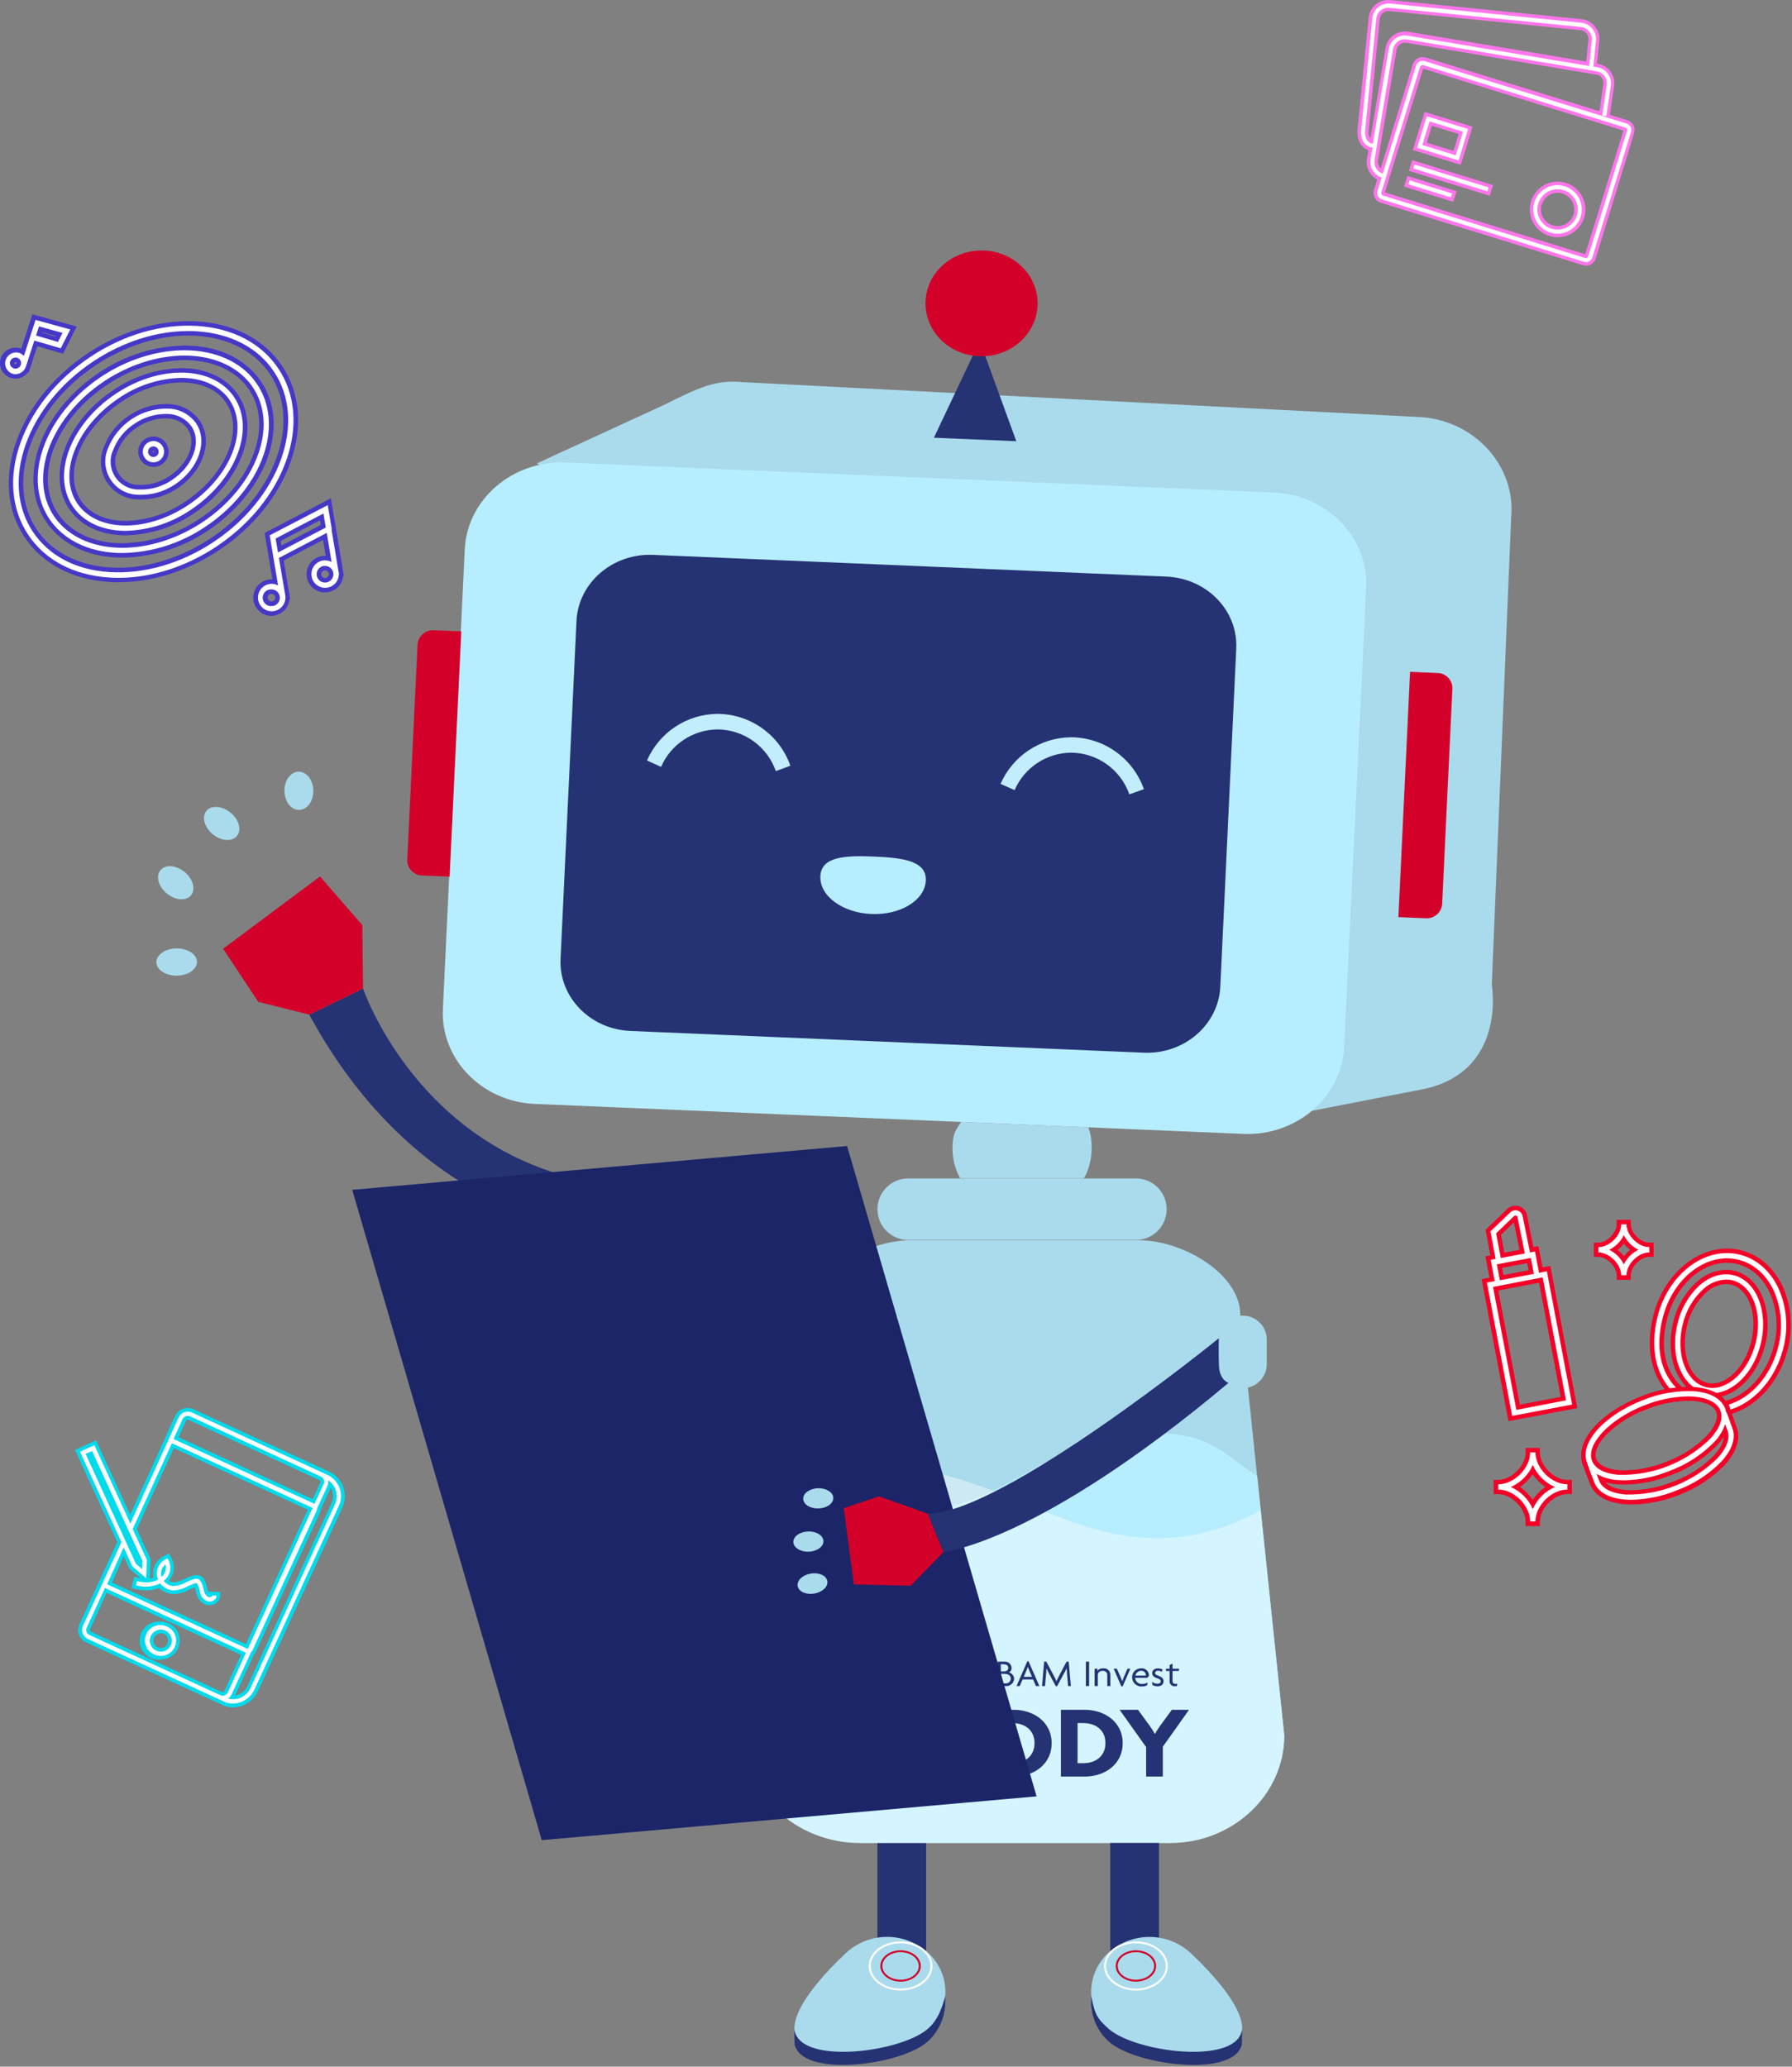 <svg width="562" height="648" viewBox="0 0 562 648" fill="none" xmlns="http://www.w3.org/2000/svg">
<rect x="0" y="0" width="562" height="648" fill="#808080" stroke="none"/>
<g clip-path="url(#clip0_341_6245)">
<path d="M74.313 262.114C75.845 260.242 74.94 256.967 72.291 254.797C69.641 252.628 66.251 252.387 64.719 254.259C63.186 256.13 64.092 259.406 66.741 261.575C69.39 263.745 72.78 263.986 74.313 262.114Z" fill="#AADBEC"/>
<path d="M59.914 280.713C61.446 278.841 60.541 275.565 57.892 273.396C55.242 271.227 51.852 270.985 50.32 272.857C48.787 274.729 49.693 278.005 52.342 280.174C54.991 282.343 58.382 282.584 59.914 280.713Z" fill="#AADBEC"/>
<path d="M55.446 305.912C58.958 305.879 61.788 303.94 61.766 301.582C61.743 299.224 58.878 297.339 55.366 297.372C51.853 297.405 49.024 299.344 49.046 301.702C49.068 304.06 51.934 305.945 55.446 305.912Z" fill="#AADBEC"/>
<path d="M113.86 309.96C113.86 309.96 129.32 355.7 177.69 368.82C177.69 368.82 175.27 373.91 176.24 383.63C176.24 383.63 129.06 377.36 97 318.14L113.86 309.96Z" fill="#253273"/>
<path d="M93.815 253.952C96.317 253.918 98.308 251.205 98.263 247.891C98.218 244.578 96.153 241.919 93.652 241.953C91.15 241.988 89.159 244.701 89.204 248.015C89.249 251.328 91.313 253.986 93.815 253.952Z" fill="#AADBEC"/>
<path d="M113.86 309.96L113.62 290.08L100.36 274.81L69.97 297.48L80.99 314.12L96.99 318.14L113.86 309.96Z" fill="#D3002A"/>
<path d="M182.27 387H182.38C184.07 387.027 185.701 386.383 186.918 385.21C188.134 384.037 188.836 382.43 188.87 380.74L188.78 373.11C188.705 371.419 187.965 369.827 186.721 368.679C185.478 367.531 183.831 366.92 182.14 366.98H182.04C180.348 366.953 178.714 367.598 177.495 368.773C176.277 369.948 175.574 371.558 175.54 373.25L175.63 380.88C175.705 382.57 176.446 384.161 177.689 385.308C178.933 386.454 180.58 387.062 182.27 387Z" fill="#AADBEC"/>
<path d="M168.44 145.26L208.05 127.05C219.43 121.4 224.35 119.05 232.77 119.81L446.1 130.81C462.94 132.26 475.46 146.44 473.92 162.32L467.85 308.77C467.85 308.77 472.92 337.25 444.45 341.86L402.18 350.1" fill="#AADBEC"/>
<path d="M167.72 346.13L389.96 355.53C406.58 356.24 420.79 343.98 421.54 328.3L428.44 184.23C429.18 168.55 416.19 155.15 399.57 154.45L177.33 145.04C160.71 144.34 146.5 156.59 145.75 172.27L138.9 316.35C138.1 332.02 151.09 345.43 167.72 346.13Z" fill="#B7EEFF"/>
<path d="M356.23 369.49H284.83C279.501 369.49 275.18 373.811 275.18 379.14C275.18 384.47 279.501 388.79 284.83 388.79H356.23C361.56 388.79 365.88 384.47 365.88 379.14C365.88 373.811 361.56 369.49 356.23 369.49Z" fill="#AADBEC"/>
<path d="M367.05 577.85H269.71C249.54 577.85 233.03 562.29 233.03 543.27L253.73 412.27C253.73 399.4 271.79 388.88 285.43 388.88H357.27C370.91 388.88 388.97 399.4 388.97 412.27L402.77 544.2C402.77 562.65 386.69 577.85 367.05 577.85Z" fill="#AADBEC"/>
<path d="M132.44 274.51L141.01 274.87L144.67 197.97L136.1 197.61C134.83 197.524 133.578 197.942 132.614 198.773C131.65 199.604 131.052 200.782 130.95 202.05L127.73 269.65C127.72 270.279 127.833 270.903 128.064 271.488C128.295 272.072 128.639 272.606 129.077 273.057C129.514 273.509 130.037 273.869 130.614 274.119C131.191 274.368 131.812 274.501 132.44 274.51Z" fill="#D3002A"/>
<path d="M447.13 287.92L438.56 287.56L442.22 210.65L450.79 211.02C451.418 211.029 452.038 211.162 452.614 211.41C453.19 211.659 453.712 212.019 454.15 212.469C454.587 212.92 454.931 213.452 455.163 214.035C455.395 214.619 455.509 215.242 455.5 215.87L452.28 283.48C452.178 284.748 451.58 285.926 450.616 286.757C449.652 287.588 448.4 288.006 447.13 287.92Z" fill="#D3002A"/>
<path d="M258.74 420.03C258.74 415.882 255.378 412.52 251.23 412.52C247.083 412.52 243.72 415.882 243.72 420.03V427.73C243.72 431.878 247.083 435.24 251.23 435.24C255.378 435.24 258.74 431.878 258.74 427.73V420.03Z" fill="#AADBEC"/>
<path d="M307.27 106.92L318.73 138.34L292.88 137.25L307.27 106.92Z" fill="#253273"/>
<path d="M290.44 577.85V618.85C290.44 621.61 285.13 623.85 282.8 623.85C280.8 623.85 275.16 621.59 275.16 618.85V577.85H290.44Z" fill="#253273"/>
<path d="M197.71 323.25L358.71 330.07C371.38 330.6 382.11 321.35 382.71 309.4L387.71 203.4C388.28 191.4 378.47 181.33 365.8 180.79L204.8 173.98C192.13 173.45 181.4 182.7 180.8 194.64L175.8 300.64C175.23 312.6 185.04 322.72 197.71 323.25Z" fill="#253273"/>
<path d="M257.28 274.72C256.98 280.88 264.15 286.19 273.28 286.58C282.41 286.97 290.05 282.28 290.35 276.12C290.65 269.96 283.27 268.95 274.13 268.57C264.99 268.19 257.57 268.56 257.28 274.72Z" fill="#B7EEFF"/>
<path d="M307.83 111.7C317.539 111.7 325.41 104.277 325.41 95.12C325.41 85.963 317.539 78.54 307.83 78.54C298.121 78.54 290.25 85.963 290.25 95.12C290.25 104.277 298.121 111.7 307.83 111.7Z" fill="#D3002A"/>
<path d="M301.44 351.79C299.24 354.92 298.72 356.13 298.72 360.26C298.743 363.482 299.568 366.647 301.12 369.47H339.95C341.502 366.647 342.327 363.482 342.35 360.26C342.444 357.954 342.104 355.651 341.35 353.47L301.44 351.79Z" fill="#AADBEC"/>
<path d="M394.27 462.85C382.93 455.47 379.04 448.29 357.81 449.59C326.22 451.53 313.05 474.81 287.09 473.03C275.65 472.24 267.64 469.72 248.66 444.25L242.75 481.45L233.03 543.18C233.03 562.18 249.54 577.76 269.71 577.76H367.05C386.69 577.76 402.77 562.61 402.77 544.08L394.27 462.85Z" fill="#B7EEFF"/>
<g opacity="0.4">
<path d="M395.32 473.55C388.543 477.383 381.165 480.037 373.5 481.4C334.97 487.97 311.58 456.57 266.33 459.49C259.321 459.955 252.383 461.182 245.64 463.15L232.98 543.32C232.98 562.32 249.48 577.9 269.65 577.9H366.99C386.64 577.9 402.71 562.74 402.71 544.22L395.32 473.55Z" fill="white"/>
</g>
<path d="M291.09 636.73C283.96 643.47 258.19 647.46 251.09 640.73C250.253 639.957 249.653 638.961 249.36 637.86C247.36 630.4 259.04 618.26 265.29 612.37C268.804 609.111 273.418 607.301 278.21 607.301C283.002 607.301 287.617 609.111 291.13 612.37C292.819 613.918 294.168 615.801 295.091 617.899C296.014 619.996 296.49 622.263 296.49 624.555C296.49 626.846 296.014 629.113 295.091 631.211C294.168 633.308 292.819 635.191 291.13 636.74L291.09 636.73Z" fill="#AADBEC"/>
<path d="M282.44 624.12C276.93 624.12 272.44 620.66 272.44 616.42C272.44 612.18 276.92 608.72 282.44 608.72C287.96 608.72 292.44 612.17 292.44 616.42C292.44 620.67 287.92 624.12 282.44 624.12ZM282.44 609.31C277.28 609.31 273.08 612.5 273.08 616.42C273.08 620.34 277.28 623.53 282.44 623.53C287.6 623.53 291.8 620.34 291.8 616.42C291.8 612.5 287.57 609.31 282.44 609.31Z" fill="white"/>
<path d="M282.44 621.33C278.94 621.33 276.1 619.13 276.1 616.42C276.1 613.71 278.94 611.51 282.44 611.51C285.94 611.51 288.78 613.71 288.78 616.42C288.78 619.13 285.9 621.33 282.44 621.33ZM282.44 612.1C279.29 612.1 276.72 614.04 276.72 616.42C276.72 618.8 279.29 620.74 282.44 620.74C285.59 620.74 288.15 618.8 288.15 616.42C288.15 614.04 285.56 612.1 282.44 612.1Z" fill="#D00029"/>
<path d="M291.29 635.85C284.1 642.61 258.17 646.61 250.98 639.85C250.135 639.073 249.532 638.07 249.24 636.96C249.186 636.763 249.143 636.562 249.11 636.36L249.21 641.1C249.502 642.204 250.106 643.201 250.95 643.97C258.1 650.7 283.95 646.72 291.08 639.97C292.755 638.424 294.096 636.551 295.018 634.466C295.94 632.382 296.424 630.13 296.44 627.85V625.85C295.44 629.53 294.26 633.09 291.29 635.85Z" fill="#253273"/>
<path d="M348.19 577.85V618.85C348.19 621.61 353.5 623.85 355.83 623.85C357.83 623.85 363.47 621.59 363.47 618.85V577.85H348.19Z" fill="#253273"/>
<path d="M347.56 636.73C354.7 643.47 380.47 647.46 387.61 640.73C388.448 639.957 389.048 638.961 389.34 637.86C391.34 630.4 379.66 618.26 373.41 612.37C369.891 609.12 365.276 607.314 360.485 607.314C355.694 607.314 351.079 609.12 347.56 612.37C345.873 613.92 344.527 615.803 343.606 617.901C342.685 619.998 342.209 622.264 342.209 624.555C342.209 626.846 342.685 629.111 343.606 631.209C344.527 633.306 345.873 635.19 347.56 636.74V636.73Z" fill="#AADBEC"/>
<path d="M356.25 624.12C350.74 624.12 346.25 620.66 346.25 616.42C346.25 612.18 350.73 608.72 356.25 608.72C361.77 608.72 366.25 612.17 366.25 616.42C366.25 620.67 361.76 624.12 356.25 624.12ZM356.25 609.31C351.09 609.31 346.89 612.5 346.89 616.42C346.89 620.34 351.09 623.53 356.25 623.53C361.41 623.53 365.61 620.34 365.61 616.42C365.61 612.5 361.44 609.31 356.25 609.31Z" fill="white"/>
<path d="M356.25 621.33C352.75 621.33 349.91 619.13 349.91 616.42C349.91 613.71 352.75 611.51 356.25 611.51C359.75 611.51 362.59 613.71 362.59 616.42C362.59 619.13 359.74 621.33 356.25 621.33ZM356.25 612.1C353.1 612.1 350.54 614.04 350.54 616.42C350.54 618.8 353.1 620.74 356.25 620.74C359.4 620.74 361.96 618.8 361.96 616.42C361.96 614.04 359.44 612.1 356.25 612.1Z" fill="#D00029"/>
<path d="M347.37 635.85C354.55 642.61 380.49 646.61 387.68 639.85C388.524 639.073 389.128 638.07 389.42 636.96C389.474 636.769 389.517 636.576 389.55 636.38L389.45 641.1C389.158 642.204 388.554 643.201 387.71 643.97C380.56 650.7 354.71 646.72 347.58 639.97C345.894 638.417 344.547 636.533 343.623 634.435C342.699 632.338 342.218 630.072 342.21 627.78L342.27 625.87C343.32 631.99 344.44 633.09 347.37 635.85Z" fill="#253273"/>
<path d="M271.62 525.12V528.65H270.62V525.12L267.53 521H268.67L270.36 523.24C270.61 523.59 270.92 524.01 271.17 524.37C271.41 524.01 271.72 523.57 271.97 523.24L273.66 521H274.74L271.62 525.12Z" fill="#253273"/>
<path d="M277.32 528.78C276.763 528.751 276.227 528.559 275.779 528.228C275.33 527.897 274.988 527.442 274.796 526.918C274.603 526.395 274.568 525.827 274.695 525.284C274.822 524.741 275.106 524.248 275.511 523.864C275.916 523.481 276.424 523.225 276.973 523.128C277.522 523.03 278.088 523.096 278.599 523.317C279.111 523.538 279.547 523.905 279.853 524.371C280.159 524.837 280.321 525.383 280.32 525.94C280.316 526.326 280.235 526.707 280.081 527.06C279.927 527.413 279.703 527.732 279.423 527.997C279.143 528.262 278.813 528.468 278.451 528.603C278.09 528.737 277.705 528.798 277.32 528.78ZM277.32 523.93C276.79 523.93 276.281 524.141 275.906 524.516C275.531 524.891 275.32 525.4 275.32 525.93C275.32 526.461 275.531 526.969 275.906 527.344C276.281 527.719 276.79 527.93 277.32 527.93C277.851 527.93 278.359 527.719 278.734 527.344C279.109 526.969 279.32 526.461 279.32 525.93C279.32 525.4 279.109 524.891 278.734 524.516C278.359 524.141 277.851 523.93 277.32 523.93Z" fill="#253273"/>
<path d="M285.58 528.65V527.9C285.399 528.211 285.129 528.461 284.804 528.617C284.48 528.774 284.116 528.831 283.76 528.78C283.485 528.809 283.208 528.781 282.944 528.697C282.681 528.613 282.438 528.476 282.23 528.294C282.022 528.112 281.855 527.888 281.738 527.638C281.621 527.388 281.557 527.116 281.55 526.84V523.22H282.55V526.75C282.55 527.42 283.01 527.98 284 527.98C284.99 527.98 285.52 527.42 285.52 526.75V523.22H286.52V528.65H285.58Z" fill="#253273"/>
<path d="M290.94 524.14C290.8 524.127 290.66 524.127 290.52 524.14C290.287 524.127 290.054 524.166 289.838 524.254C289.621 524.343 289.427 524.478 289.27 524.65C289.112 524.822 288.994 525.027 288.925 525.25C288.856 525.473 288.837 525.709 288.87 525.94V528.7H287.93V523.27H288.87V524.46C288.963 524.081 289.186 523.748 289.501 523.517C289.815 523.287 290.201 523.174 290.59 523.2C290.779 523.197 290.967 523.22 291.15 523.27L290.94 524.14Z" fill="#253273"/>
<path d="M298.38 528.78C296.5 528.78 295.14 527.78 295.14 525.98V520.98H296.14V525.85C296.127 526.132 296.177 526.414 296.285 526.676C296.393 526.937 296.558 527.172 296.766 527.363C296.975 527.554 297.224 527.696 297.494 527.78C297.764 527.864 298.05 527.888 298.33 527.85C298.61 527.879 298.892 527.849 299.16 527.762C299.427 527.675 299.673 527.532 299.882 527.344C300.091 527.155 300.257 526.924 300.37 526.667C300.484 526.409 300.541 526.131 300.54 525.85V520.97H301.54V525.97C301.61 527.74 300.27 528.78 298.38 528.78Z" fill="#253273"/>
<path d="M307.26 528.78C306.482 528.727 305.737 528.449 305.116 527.979C304.495 527.508 304.024 526.867 303.763 526.133C303.501 525.399 303.459 524.604 303.643 523.847C303.826 523.09 304.227 522.403 304.795 521.87C305.364 521.337 306.076 520.982 306.844 520.848C307.611 520.715 308.401 520.808 309.117 521.117C309.832 521.426 310.441 521.938 310.87 522.588C311.299 523.239 311.528 524.001 311.53 524.78C311.521 525.326 311.403 525.864 311.182 526.363C310.961 526.862 310.641 527.312 310.243 527.685C309.845 528.058 309.375 528.348 308.863 528.536C308.35 528.724 307.805 528.807 307.26 528.78ZM307.26 521.78C306.435 521.78 305.644 522.108 305.061 522.691C304.478 523.274 304.15 524.065 304.15 524.89C304.15 525.715 304.478 526.506 305.061 527.089C305.644 527.672 306.435 528 307.26 528C308.085 528 308.876 527.672 309.459 527.089C310.042 526.506 310.37 525.715 310.37 524.89C310.37 524.065 310.042 523.274 309.459 522.691C308.876 522.108 308.085 521.78 307.26 521.78Z" fill="#253273"/>
<path d="M315.44 528.65H312.9V521H315.03C315.309 520.978 315.59 521.013 315.855 521.103C316.12 521.193 316.365 521.336 316.573 521.523C316.781 521.71 316.95 521.937 317.068 522.191C317.186 522.445 317.251 522.72 317.26 523C317.27 523.284 317.199 523.566 317.053 523.811C316.908 524.055 316.695 524.253 316.44 524.38C316.889 524.493 317.29 524.749 317.58 525.11C317.871 525.471 318.036 525.917 318.05 526.38C318.034 526.702 317.953 527.018 317.811 527.309C317.67 527.599 317.472 527.858 317.228 528.07C316.984 528.282 316.7 528.443 316.393 528.542C316.086 528.642 315.762 528.679 315.44 528.65ZM314.88 521.82H313.88V524.07H314.88C315.59 524.07 316.21 523.71 316.21 522.96C316.21 522.21 315.62 521.85 314.89 521.85L314.88 521.82ZM315.21 524.82H313.9V527.82H315.24C315.456 527.848 315.675 527.831 315.884 527.769C316.092 527.708 316.286 527.604 316.453 527.464C316.619 527.324 316.754 527.151 316.85 526.955C316.946 526.76 317.001 526.547 317.01 526.33C317.02 525.38 316.17 524.85 315.22 524.85L315.21 524.82Z" fill="#253273"/>
<path d="M324.89 528.65L323.99 526.59H320.7L319.8 528.65H318.8L322.19 520.89H322.57L325.96 528.65H324.89ZM322.74 523.65C322.62 523.35 322.47 522.95 322.36 522.59C322.25 522.95 322.08 523.35 321.96 523.65L321.07 525.76H323.65L322.74 523.65Z" fill="#253273"/>
<path d="M334.98 528.65L334.65 524.95C334.65 524.37 334.55 523.67 334.52 523.08C334.25 523.66 333.85 524.43 333.52 524.99L331.52 528.7H331.12L329.12 524.99C328.83 524.44 328.48 523.71 328.19 523.1C328.19 523.72 328.11 524.43 328.06 524.95L327.73 528.65H326.8L327.47 521H328.14L330.32 525.11C330.66 525.74 331.08 526.52 331.32 527.17C331.6 526.52 331.99 525.77 332.32 525.1L334.49 521H335.16L335.84 528.65H334.98Z" fill="#253273"/>
<path d="M340.56 528.65V521H341.56V528.65H340.56Z" fill="#253273"/>
<path d="M347.26 528.65V525.11C347.26 524.45 346.79 523.89 345.81 523.89C344.83 523.89 344.29 524.45 344.29 525.11V528.65H343.29V523.22H344.19V523.97C344.41 523.48 344.97 523.09 346.01 523.09C346.285 523.061 346.563 523.089 346.826 523.173C347.089 523.257 347.332 523.394 347.54 523.576C347.748 523.758 347.915 523.982 348.032 524.232C348.149 524.482 348.213 524.754 348.22 525.03V528.65H347.26Z" fill="#253273"/>
<path d="M352.08 528.76H351.68L349.26 523.22H350.26L351.44 525.85C351.61 526.23 351.78 526.72 351.94 527.17C352.1 526.72 352.29 526.24 352.45 525.85L353.59 523.21H354.5L352.08 528.76Z" fill="#253273"/>
<path d="M360.28 525.57L359.75 526.08H356C356.018 526.352 356.089 526.617 356.21 526.861C356.331 527.105 356.499 527.322 356.705 527.501C356.91 527.679 357.149 527.815 357.407 527.901C357.666 527.987 357.939 528.02 358.21 528C358.8 528.014 359.381 527.854 359.88 527.54L359.77 528.41C359.255 528.675 358.679 528.803 358.1 528.78C357.711 528.802 357.322 528.744 356.955 528.612C356.589 528.48 356.252 528.275 355.967 528.01C355.681 527.745 355.452 527.425 355.293 527.069C355.133 526.714 355.047 526.33 355.04 525.94C355.033 525.568 355.101 525.199 355.239 524.853C355.376 524.508 355.582 524.193 355.842 523.928C356.103 523.662 356.414 523.452 356.757 523.308C357.1 523.164 357.468 523.09 357.84 523.09C358.142 523.058 358.447 523.088 358.737 523.177C359.027 523.265 359.296 523.412 359.529 523.607C359.761 523.802 359.952 524.041 360.089 524.312C360.227 524.582 360.309 524.877 360.33 525.18C360.326 525.311 360.309 525.442 360.28 525.57ZM357.9 523.86C357.469 523.868 357.054 524.022 356.722 524.296C356.39 524.57 356.16 524.949 356.07 525.37H359.35C359.36 525.314 359.36 525.256 359.35 525.2C359.344 525.016 359.301 524.835 359.225 524.668C359.148 524.5 359.04 524.35 358.905 524.224C358.77 524.099 358.612 524.001 358.44 523.937C358.267 523.873 358.084 523.843 357.9 523.85V523.86Z" fill="#253273"/>
<path d="M363.01 528.73C362.451 528.747 361.898 528.601 361.42 528.31L361.3 527.31C361.792 527.703 362.4 527.921 363.03 527.93C363.63 527.93 364.03 527.63 364.03 527.17C364.03 526.71 363.68 526.46 363.03 526.26C361.94 525.9 361.33 525.44 361.33 524.58C361.33 523.72 362.1 523.11 363.15 523.11C363.649 523.118 364.14 523.234 364.59 523.45L364.38 524.21C364.015 523.963 363.581 523.837 363.14 523.85C362.61 523.85 362.25 524.14 362.25 524.55C362.25 524.96 362.56 525.17 363.16 525.37C364.27 525.75 364.91 526.24 364.91 527.14C364.91 528.04 364.28 528.73 363.01 528.73Z" fill="#253273"/>
<path d="M369.64 523.94H367.73V527.12C367.73 527.75 368.09 527.98 368.65 527.98C368.844 527.982 369.038 527.948 369.22 527.88L369.13 528.6C368.929 528.676 368.715 528.714 368.5 528.71C368.287 528.735 368.07 528.715 367.865 528.651C367.66 528.587 367.471 528.48 367.311 528.337C367.15 528.194 367.021 528.019 366.933 527.823C366.845 527.627 366.8 527.415 366.8 527.2V523.94H365.66V523.22H366.8V522.07L367.73 521.61V523.22H369.82L369.64 523.94Z" fill="#253273"/>
<path d="M277.23 557.03H269.02V536.1H276.29C279.74 536.1 282.8 538.23 282.8 541.64C282.808 542.323 282.643 542.998 282.322 543.601C282 544.203 281.532 544.716 280.96 545.09C282.08 545.488 283.051 546.22 283.742 547.187C284.432 548.155 284.809 549.311 284.82 550.5C284.82 554.56 281.44 557.03 277.23 557.03ZM275.44 539.85H273.84V544.15H275.44C276.72 544.15 277.91 543.53 277.91 542.02C277.91 540.51 276.74 539.85 275.44 539.85ZM276.3 547.85H273.84V553.33H276.3C277.94 553.33 279.61 552.51 279.61 550.6C279.61 548.69 277.99 547.85 276.32 547.85H276.3Z" fill="#253273"/>
<path d="M297.31 557.48C292.02 557.48 287.7 554.56 287.7 549.48V536.1H293.09V549.16C293.09 551.64 294.8 553.09 297.37 553.09C299.94 553.09 301.65 551.64 301.65 549.16V536.1H306.93V549.51C306.93 554.53 302.63 557.48 297.31 557.48Z" fill="#253273"/>
<path d="M317.95 557.03H310.44V536.1H317.92C324.28 536.1 329.82 540.03 329.82 546.56C329.82 553.09 324.35 557.03 317.95 557.03ZM317.43 540.26H315.69V552.85H317.44C321.26 552.85 324.44 550.75 324.44 546.55C324.44 542.35 321.28 540.26 317.44 540.26H317.43Z" fill="#253273"/>
<path d="M340.2 557.03H332.72V536.1H340.2C346.56 536.1 352.1 540.03 352.1 546.56C352.1 553.09 346.6 557.03 340.2 557.03ZM339.68 540.26H337.94V552.85H339.68C343.5 552.85 346.68 550.75 346.68 546.55C346.68 542.35 343.53 540.26 339.68 540.26Z" fill="#253273"/>
<path d="M364.68 547.67V557.03H359.44V547.78L351.13 536.1H356.9L360.55 541.1C361.132 541.91 361.669 542.752 362.16 543.62H362.23C362.72 542.749 363.261 541.908 363.85 541.1L367.51 536.1H372.9L364.68 547.67Z" fill="#253273"/>
<path d="M397.27 420.03C397.27 415.882 393.908 412.52 389.76 412.52C385.612 412.52 382.25 415.882 382.25 420.03V427.73C382.25 431.878 385.612 435.24 389.76 435.24C393.908 435.24 397.27 431.878 397.27 427.73V420.03Z" fill="#AADBEC"/>
<path d="M325.09 563.24L169.9 576.97L110.47 373.07L265.66 359.33L325.09 563.24Z" fill="#1B2568"/>
<path d="M295.87 486.67L285.61 497.2L267.79 496.8L264.61 472.87L275.66 469.17L291.01 474.65L295.87 486.67Z" fill="#D3002A"/>
<path d="M256.73 472.97C259.335 472.875 261.395 471.381 261.332 469.631C261.269 467.882 259.106 466.54 256.501 466.634C253.895 466.728 251.835 468.223 251.898 469.972C251.961 471.722 254.125 473.064 256.73 472.97Z" fill="#AADBEC"/>
<path d="M253.641 486.522C256.246 486.428 258.306 484.933 258.243 483.184C258.18 481.434 256.017 480.092 253.412 480.186C250.807 480.281 248.746 481.775 248.809 483.525C248.873 485.274 251.036 486.616 253.641 486.522Z" fill="#AADBEC"/>
<path d="M255.316 499.662C257.89 499.246 259.749 497.504 259.469 495.77C259.188 494.036 256.875 492.968 254.302 493.384C251.728 493.8 249.869 495.542 250.149 497.276C250.43 499.01 252.743 500.078 255.316 499.662Z" fill="#AADBEC"/>
<path d="M382.25 419.6C382.25 419.6 314.5 474.6 291.01 474.6L295.87 486.6C295.87 486.6 324.99 484.17 385.27 433.6C385.27 433.6 382.42 432.75 382.27 428.06C382.12 423.37 382.25 419.6 382.25 419.6Z" fill="#253273"/>
<path d="M243.31 241.77C241.981 237.979 239.513 234.69 236.245 232.352C232.977 230.015 229.068 228.743 225.05 228.71H224.92C221.168 228.765 217.511 229.902 214.389 231.984C211.266 234.067 208.812 237.006 207.32 240.45L202.91 238.45C204.778 234.152 207.848 230.485 211.751 227.891C215.654 225.298 220.224 223.887 224.91 223.83H225.08C230.094 223.864 234.974 225.445 239.055 228.357C243.136 231.269 246.218 235.37 247.88 240.1L243.31 241.77Z" fill="#C1EDFD"/>
<path d="M354.18 249.06C352.852 245.269 350.387 241.981 347.121 239.643C343.854 237.306 339.946 236.034 335.93 236H335.79C332.039 236.054 328.383 237.191 325.262 239.274C322.142 241.356 319.689 244.296 318.2 247.74L313.78 245.79C315.651 241.494 318.722 237.829 322.624 235.236C326.527 232.643 331.095 231.231 335.78 231.17H335.95C340.963 231.204 345.844 232.785 349.925 235.697C354.006 238.609 357.088 242.71 358.75 247.44L354.18 249.06Z" fill="#C1EDFD"/>
<path d="M37.2 182.57C36.2 182.57 35.27 182.57 34.31 182.48C22.67 181.76 13.21 176.75 7.67 168.37C2.13 159.99 1.23 149.37 5.12 138.37C8.93 127.61 16.93 117.78 27.64 110.7C37.36 104.27 48.5 100.7 59.01 100.7C60.01 100.7 61.01 100.7 61.92 100.79C73.56 101.51 83.02 106.52 88.56 114.89C94.1 123.26 95 133.94 91.11 144.89C87.3 155.66 79.3 165.49 68.59 172.57C58.87 179 47.73 182.57 37.22 182.57H37.2ZM59.01 105.22C49.38 105.22 39.13 108.5 30.14 114.44C20.25 120.98 12.88 130 9.4 139.85C5.99 149.47 6.72 158.71 11.4 165.85C16.08 172.99 24.4 177.3 34.54 177.93C35.4 177.93 36.28 178.01 37.16 178.01C46.79 178.01 57.05 174.74 66.04 168.79C75.93 162.25 83.3 153.23 86.78 143.39C90.19 133.77 89.46 124.53 84.72 117.39C79.98 110.25 71.77 105.94 61.59 105.31C60.77 105.25 59.89 105.22 59.01 105.22Z" fill="#4638C7"/>
<path d="M87.37 115.67C82.08 107.67 73.01 102.9 61.83 102.2C50.65 101.5 38.83 104.94 28.42 111.85C18.01 118.76 10.18 128.33 6.42 138.85C2.66 149.37 3.53 159.63 8.81 167.62C14.09 175.61 23.16 180.4 34.35 181.09C35.276 181.15 36.217 181.18 37.17 181.18C47.43 181.18 58.17 177.77 67.75 171.45C78.2 164.54 86 154.96 89.75 144.45C93.5 133.94 92.65 123.66 87.37 115.67ZM66.88 170C56.73 176.71 45.23 180 34.5 179.38C23.77 178.76 15.25 174.2 10.26 166.66C5.27 159.12 4.49 149.42 8.05 139.37C11.61 129.32 19.2 119.96 29.35 113.25C38.65 107.1 49.07 103.8 59.01 103.8C59.92 103.8 60.83 103.8 61.73 103.88C72.37 104.54 80.98 109.06 85.97 116.6C90.96 124.14 91.74 133.83 88.18 143.88C84.62 153.93 77.02 163.3 66.88 170Z" fill="white"/>
<path d="M38.44 174.85C30.3 174.85 23.3 172.44 18.19 167.85C16.762 166.579 15.499 165.134 14.43 163.55C10.78 158.12 9.63 151.45 11.09 144.26C13.22 133.85 20.82 123.52 31.42 116.62C39.265 111.392 48.444 108.522 57.87 108.35C66.01 108.35 73.01 110.75 78.12 115.35C79.547 116.616 80.807 118.057 81.87 119.64C85.53 125.08 86.68 131.75 85.22 138.93C83.09 149.34 75.49 159.68 64.88 166.58C57.037 171.805 47.862 174.674 38.44 174.85ZM57.88 112.91C49.323 113.083 40.995 115.703 33.88 120.46C24.27 126.71 17.41 135.96 15.52 145.21C14.3 151.21 15.22 156.66 18.18 161.06C19.032 162.328 20.04 163.484 21.18 164.5C25.46 168.31 31.41 170.33 38.4 170.33C46.958 170.152 55.285 167.529 62.4 162.77C72.01 156.52 78.87 147.27 80.76 138.02C81.98 132.02 81.06 126.58 78.1 122.17C77.251 120.903 76.243 119.751 75.1 118.74C70.78 114.93 64.83 112.92 57.84 112.92L57.88 112.91Z" fill="#4638C7"/>
<path d="M77.13 116.42C66.67 107.11 47.76 107.72 32.13 117.86C21.84 124.56 14.47 134.55 12.42 144.6C11.04 151.4 12.12 157.69 15.55 162.8C16.549 164.277 17.732 165.621 19.07 166.8C24.02 171.21 30.87 173.4 38.37 173.4C47.515 173.24 56.423 170.463 64.04 165.4C74.33 158.71 81.7 148.71 83.75 138.67C85.13 131.87 84.05 125.57 80.62 120.46C79.63 118.973 78.457 117.616 77.13 116.42ZM82.13 138.32C80.13 147.93 73.07 157.53 63.13 163.98C48.13 173.72 30.13 174.39 20.2 165.58C18.966 164.484 17.874 163.238 16.95 161.87C13.78 157.14 12.78 151.28 14.08 144.93C16.08 135.32 23.14 125.73 33.08 119.27C48.08 109.53 66.08 108.86 76.01 117.68C77.246 118.771 78.335 120.019 79.25 121.39C82.44 126.12 83.44 131.97 82.13 138.32Z" fill="white"/>
<path d="M39.44 167.85C33.44 167.85 28.2 166.08 24.44 162.72C23.33 161.733 22.355 160.603 21.54 159.36C14.54 148.72 20.83 132.1 35.48 122.36C41.772 118.017 49.196 115.608 56.84 115.43C62.89 115.43 68.08 117.21 71.84 120.56C72.948 121.55 73.922 122.68 74.74 123.92C81.74 134.57 75.45 151.19 60.8 160.98C54.499 165.299 47.077 167.686 39.44 167.85ZM56.83 119.9C50.082 120.081 43.534 122.229 37.99 126.08C25.4 134.49 19.72 148.31 25.33 156.88C25.922 157.789 26.636 158.613 27.45 159.33C30.39 161.95 34.54 163.33 39.45 163.33C46.199 163.145 52.746 160.994 58.29 157.14C70.88 148.73 76.56 134.92 70.95 126.35C70.356 125.439 69.643 124.612 68.83 123.89C65.86 121.29 61.71 119.91 56.81 119.91L56.83 119.9Z" fill="#4638C7"/>
<path d="M70.87 121.59C62.98 114.59 48.42 115.37 36.25 123.51C22.25 132.86 16.17 148.6 22.71 158.59C23.454 159.728 24.346 160.764 25.36 161.67C28.95 164.86 33.92 166.44 39.42 166.44C46.778 166.255 53.922 163.93 59.98 159.75C73.98 150.39 80.06 134.66 73.52 124.67C72.777 123.53 71.886 122.494 70.87 121.59ZM59.05 158.35C47.5 166.07 33.8 166.93 26.48 160.41C25.572 159.605 24.775 158.684 24.11 157.67C18.11 148.45 23.94 133.75 37.18 124.9C42.96 120.898 49.782 118.667 56.81 118.48C61.89 118.48 66.46 119.92 69.75 122.85C70.659 123.65 71.453 124.572 72.11 125.59C78.15 134.85 72.29 149.51 59.05 158.35Z" fill="white"/>
<path d="M44.53 156.6C44.18 156.6 43.83 156.6 43.53 156.6C41.564 156.607 39.628 156.125 37.895 155.198C36.161 154.27 34.686 152.926 33.602 151.286C32.518 149.646 31.859 147.763 31.684 145.805C31.509 143.847 31.824 141.876 32.6 140.07C34.135 136.007 36.941 132.549 40.6 130.21C43.892 127.985 47.758 126.763 51.73 126.69C52.09 126.69 52.44 126.69 52.79 126.69C54.747 126.729 56.667 127.23 58.393 128.153C60.118 129.076 61.601 130.394 62.72 132C66.89 138.31 63.72 147.76 55.72 153.07C52.413 155.311 48.524 156.538 44.53 156.6ZM51.69 131.19C48.602 131.263 45.601 132.229 43.05 133.97C40.219 135.766 38.039 138.423 36.83 141.55C36.289 142.693 36.051 143.956 36.141 145.218C36.231 146.48 36.645 147.697 37.343 148.751C38.041 149.806 38.999 150.663 40.125 151.239C41.251 151.815 42.506 152.091 43.77 152.04H44.53C47.62 151.967 50.623 151.005 53.18 149.27C59.12 145.34 61.68 138.71 58.88 134.49C58.142 133.477 57.177 132.652 56.062 132.08C54.947 131.509 53.713 131.207 52.46 131.2C52.21 131.2 51.95 131.19 51.69 131.19Z" fill="#4638C7"/>
<path d="M52.65 128.12C48.635 128.03 44.688 129.169 41.337 131.383C37.986 133.597 35.392 136.781 33.9 140.51C33.2 142.107 32.911 143.855 33.06 145.592C33.209 147.33 33.791 149.003 34.752 150.457C35.714 151.912 37.025 153.103 38.565 153.921C40.105 154.739 41.826 155.158 43.57 155.14H44.57C48.27 155.076 51.871 153.932 54.93 151.85C62.3 146.98 65.26 138.41 61.52 132.76C60.514 131.34 59.185 130.179 57.643 129.373C56.101 128.566 54.39 128.137 52.65 128.12ZM53.97 150.48C50.951 152.558 47.343 153.61 43.68 153.48C42.194 153.52 40.723 153.181 39.405 152.495C38.087 151.809 36.965 150.798 36.146 149.558C35.327 148.319 34.836 146.891 34.721 145.409C34.607 143.928 34.871 142.441 35.49 141.09C36.795 137.67 39.169 134.763 42.26 132.8C45.044 130.904 48.322 129.861 51.69 129.8C51.98 129.8 52.27 129.8 52.55 129.8C54.026 129.817 55.477 130.181 56.785 130.864C58.094 131.547 59.222 132.529 60.08 133.73C63.3 138.6 60.56 146.12 53.97 150.48Z" fill="white"/>
<path d="M48.11 146.4C47.019 146.399 45.961 146.023 45.113 145.336C44.265 144.649 43.678 143.692 43.451 142.625C43.223 141.557 43.368 140.444 43.862 139.471C44.356 138.498 45.169 137.723 46.165 137.277C47.161 136.831 48.28 136.739 49.335 137.018C50.39 137.297 51.317 137.929 51.963 138.81C52.608 139.69 52.932 140.765 52.88 141.855C52.829 142.945 52.405 143.984 51.68 144.8C51.23 145.301 50.679 145.703 50.065 145.978C49.45 146.254 48.784 146.398 48.11 146.4ZM48.11 141.4C48.043 141.399 47.979 141.424 47.93 141.47C47.89 141.515 47.868 141.574 47.868 141.635C47.868 141.696 47.89 141.754 47.93 141.8C47.949 141.82 47.973 141.835 47.999 141.846C48.025 141.856 48.052 141.861 48.08 141.86C48.114 141.86 48.148 141.853 48.178 141.839C48.209 141.825 48.237 141.805 48.26 141.78C48.3 141.733 48.322 141.672 48.32 141.61C48.312 141.549 48.284 141.493 48.24 141.45C48.205 141.424 48.163 141.406 48.12 141.4H48.11Z" fill="#4638C7"/>
<path d="M50.34 139.13C49.676 138.543 48.807 138.242 47.922 138.295C47.038 138.347 46.21 138.748 45.62 139.41C45.182 139.904 44.901 140.517 44.811 141.171C44.721 141.825 44.827 142.491 45.116 143.085C45.404 143.679 45.863 144.174 46.433 144.508C47.002 144.841 47.658 144.998 48.318 144.959C48.977 144.92 49.609 144.686 50.136 144.288C50.662 143.889 51.059 143.344 51.275 142.72C51.492 142.096 51.518 141.422 51.352 140.783C51.185 140.144 50.833 139.569 50.34 139.13ZM49.34 142.73C49.122 142.976 48.837 143.152 48.519 143.235C48.201 143.319 47.866 143.306 47.555 143.199C47.245 143.092 46.973 142.895 46.774 142.634C46.576 142.372 46.459 142.057 46.44 141.729C46.42 141.401 46.498 141.075 46.664 140.791C46.83 140.508 47.077 140.28 47.372 140.136C47.668 139.993 47.999 139.941 48.325 139.986C48.65 140.031 48.955 140.171 49.2 140.39C49.364 140.533 49.497 140.708 49.591 140.904C49.686 141.1 49.74 141.313 49.75 141.53C49.784 141.966 49.644 142.397 49.36 142.73H49.34Z" fill="white"/>
<path d="M85.16 193.13C83.722 193.126 82.338 192.583 81.281 191.607C80.225 190.632 79.573 189.295 79.454 187.862C79.336 186.428 79.76 185.003 80.643 183.868C81.525 182.732 82.802 181.969 84.22 181.73C84.531 181.678 84.845 181.651 85.16 181.65H85.42L83.83 172.11L82.99 167.11L103.77 156.23L107.83 180.55H107.64C107.528 181.813 106.998 183.003 106.134 183.932C105.271 184.861 104.122 185.476 102.87 185.68C102.54 185.734 102.205 185.761 101.87 185.76C100.432 185.756 99.048 185.213 97.991 184.237C96.934 183.262 96.283 181.925 96.164 180.492C96.046 179.058 96.47 177.633 97.353 176.498C98.236 175.362 99.512 174.599 100.93 174.36C101.241 174.312 101.556 174.289 101.87 174.29H102.14L101.3 169.29L88.98 175.74L90.98 187.87H90.79C90.669 189.13 90.137 190.316 89.275 191.243C88.412 192.171 87.269 192.788 86.02 193C85.737 193.064 85.45 193.108 85.16 193.13ZM85.16 186.19C85.094 186.181 85.027 186.181 84.96 186.19C84.803 186.213 84.652 186.267 84.516 186.35C84.38 186.432 84.262 186.541 84.169 186.669C84.076 186.798 84.01 186.944 83.974 187.098C83.938 187.253 83.933 187.413 83.96 187.57C84.007 187.849 84.152 188.102 84.368 188.285C84.584 188.468 84.857 188.569 85.14 188.57H85.34C85.633 188.516 85.895 188.355 86.076 188.118C86.257 187.882 86.343 187.586 86.319 187.289C86.294 186.993 86.159 186.716 85.941 186.512C85.724 186.309 85.438 186.194 85.14 186.19H85.16ZM101.94 178.85H101.74C101.584 178.874 101.434 178.93 101.299 179.014C101.165 179.098 101.05 179.209 100.96 179.34C100.867 179.467 100.801 179.611 100.765 179.764C100.729 179.917 100.724 180.075 100.75 180.23C100.798 180.511 100.943 180.766 101.161 180.949C101.379 181.132 101.655 181.232 101.94 181.23H102.14C102.294 181.203 102.442 181.146 102.574 181.062C102.706 180.978 102.82 180.868 102.91 180.74C103.003 180.613 103.07 180.469 103.106 180.316C103.142 180.163 103.147 180.005 103.12 179.85C103.069 179.573 102.924 179.321 102.709 179.139C102.494 178.957 102.222 178.855 101.94 178.85ZM88.26 171.06L100.58 164.61L100.33 163.15L88.02 169.61L88.26 171.06Z" fill="#4638C7"/>
<path d="M106.19 179.36L104.01 166.3V165.98V165.67L102.79 158.39L84.58 167.85L85.49 173.27L87.21 183.56C86.373 183.108 85.408 182.95 84.47 183.11C83.633 183.257 82.859 183.647 82.243 184.233C81.627 184.818 81.199 185.572 81.01 186.401C80.822 187.229 80.883 188.095 81.185 188.889C81.487 189.683 82.017 190.37 82.709 190.863C83.4 191.357 84.222 191.635 85.071 191.663C85.92 191.691 86.759 191.468 87.481 191.021C88.203 190.574 88.778 189.923 89.132 189.151C89.485 188.379 89.603 187.519 89.47 186.68L87.47 174.94L102.47 167.09L103.99 176.21C103.152 175.761 102.189 175.599 101.25 175.75C100.186 175.93 99.227 176.502 98.565 177.354C97.902 178.206 97.583 179.276 97.671 180.351C97.759 181.427 98.247 182.431 99.04 183.164C99.832 183.897 100.871 184.306 101.95 184.31C102.188 184.31 102.426 184.29 102.66 184.25C103.782 184.066 104.785 183.445 105.451 182.523C106.116 181.601 106.389 180.453 106.21 179.33L106.19 179.36ZM85.59 189.98C85.241 190.06 84.879 190.067 84.526 190.001C84.174 189.935 83.839 189.798 83.541 189.599C83.244 189.399 82.99 189.14 82.796 188.839C82.602 188.538 82.472 188.2 82.413 187.846C82.354 187.493 82.368 187.131 82.455 186.783C82.541 186.435 82.697 186.108 82.914 185.823C83.131 185.538 83.404 185.3 83.717 185.124C84.029 184.948 84.374 184.838 84.73 184.8C84.873 184.785 85.017 184.785 85.16 184.8C85.816 184.807 86.445 185.058 86.925 185.504C87.405 185.951 87.701 186.561 87.755 187.214C87.809 187.867 87.617 188.517 87.216 189.037C86.816 189.556 86.236 189.906 85.59 190.02V189.98ZM87.18 173.22L86.44 168.85L101.44 161L102.17 165.42L87.18 173.22ZM104.07 181.56C103.871 181.842 103.619 182.082 103.327 182.265C103.035 182.449 102.71 182.573 102.37 182.63C102.029 182.687 101.681 182.677 101.344 182.599C101.007 182.521 100.689 182.378 100.408 182.178C100.126 181.977 99.887 181.723 99.704 181.43C99.521 181.137 99.397 180.811 99.34 180.47C99.283 180.129 99.293 179.781 99.371 179.444C99.449 179.107 99.592 178.789 99.793 178.508C99.993 178.226 100.247 177.987 100.54 177.804C100.833 177.621 101.159 177.497 101.5 177.44C101.647 177.43 101.794 177.43 101.94 177.44C102.561 177.441 103.161 177.661 103.635 178.062C104.109 178.463 104.426 179.018 104.53 179.63C104.635 180.309 104.47 181.002 104.07 181.56Z" fill="white"/>
<path d="M4.87 118.72C4.361 118.72 3.854 118.639 3.37 118.48C2.264 118.127 1.32 117.389 0.711 116.401C0.101 115.412 -0.134 114.238 0.047 113.091C0.228 111.944 0.814 110.9 1.699 110.148C2.584 109.395 3.709 108.985 4.87 108.99C5.379 108.991 5.884 109.069 6.37 109.22C6.47 109.22 6.57 109.29 6.67 109.34L8.81 102.74L10.16 98.54L24.06 102.39L19.78 110.91L11.69 108.56L9.49 115.35L9.02 116.77L8.81 116.69C8.361 117.322 7.763 117.833 7.07 118.18C6.389 118.53 5.636 118.715 4.87 118.72ZM4.87 113.53C4.802 113.53 4.736 113.552 4.68 113.591C4.625 113.63 4.583 113.686 4.56 113.75C4.546 113.791 4.541 113.834 4.544 113.877C4.547 113.92 4.558 113.961 4.578 114C4.598 114.038 4.625 114.072 4.658 114.099C4.691 114.127 4.729 114.148 4.77 114.16C4.803 114.169 4.837 114.169 4.87 114.16C4.919 114.174 4.971 114.174 5.02 114.16C5.058 114.141 5.092 114.114 5.12 114.082C5.147 114.049 5.168 114.011 5.18 113.97C5.197 113.931 5.206 113.888 5.206 113.845C5.206 113.802 5.197 113.759 5.18 113.72C5.14 113.644 5.072 113.587 4.99 113.56L4.87 113.53ZM17.43 105.53L17.54 105.32L13.15 104.11V104.27L17.43 105.53Z" fill="#4638C7"/>
<path d="M6.44 116.91C6.842 116.706 7.199 116.424 7.491 116.081C7.783 115.737 8.003 115.339 8.14 114.91L10.76 106.79L19.05 109.21L22.05 103.31L11.15 100.31L9.78 104.56L7.49 111.63C7.088 111.165 6.566 110.819 5.98 110.63C5.124 110.388 4.207 110.487 3.423 110.907C2.638 111.326 2.046 112.033 1.772 112.88C1.498 113.726 1.562 114.646 1.951 115.446C2.341 116.246 3.025 116.864 3.86 117.17C4.202 117.285 4.56 117.342 4.92 117.34C5.453 117.317 5.974 117.17 6.44 116.91ZM19.6 104.38L18.18 107.21L11.3 105.21L12.23 102.35L19.6 104.38ZM3.21 113.31C3.326 112.958 3.549 112.652 3.849 112.435C4.149 112.218 4.51 112.1 4.88 112.1C5.063 112.097 5.246 112.124 5.42 112.18C5.854 112.329 6.213 112.641 6.42 113.05C6.526 113.255 6.591 113.479 6.61 113.709C6.629 113.939 6.602 114.171 6.53 114.39C6.377 114.821 6.066 115.179 5.66 115.39C5.35 115.547 5.001 115.609 4.656 115.567C4.311 115.526 3.986 115.384 3.722 115.158C3.458 114.932 3.267 114.634 3.172 114.3C3.077 113.965 3.084 113.611 3.19 113.28L3.21 113.31Z" fill="white"/>
<path d="M433.02 63.56C432.617 63.438 432.243 63.237 431.919 62.969C431.594 62.702 431.326 62.372 431.13 62C430.934 61.628 430.813 61.221 430.775 60.802C430.738 60.383 430.783 59.961 430.91 59.56L431.91 56.27C431.055 55.826 430.32 55.181 429.77 54.39C429.296 53.73 428.957 52.983 428.773 52.192C428.589 51.401 428.565 50.581 428.7 49.78L429.15 47.09C428.028 46.698 427.088 45.908 426.51 44.87C425.819 43.549 425.554 42.047 425.75 40.57L429.23 5.57C429.31 4.761 429.549 3.976 429.932 3.259C430.316 2.542 430.837 1.908 431.466 1.393C432.094 0.877 432.818 0.491 433.596 0.255C434.374 0.02 435.191 -0.06 436 0.02L496 6.02C496.81 6.097 497.597 6.334 498.315 6.717C499.033 7.1 499.668 7.621 500.184 8.25C500.7 8.879 501.086 9.604 501.32 10.383C501.555 11.163 501.633 11.98 501.55 12.79L500.84 19.94L501.1 19.99C501.375 20.032 501.645 20.095 501.91 20.18C503.209 20.574 504.338 21.39 505.12 22.5C505.595 23.161 505.934 23.91 506.117 24.703C506.301 25.496 506.326 26.317 506.19 27.12L504.87 36.01L510.38 37.71C511.19 37.961 511.867 38.523 512.263 39.273C512.658 40.023 512.74 40.9 512.49 41.71L500.44 81.04C500.316 81.441 500.114 81.813 499.845 82.136C499.577 82.458 499.247 82.725 498.876 82.92C498.504 83.115 498.098 83.235 497.68 83.273C497.262 83.31 496.841 83.265 496.44 83.14L433.02 63.56ZM497.15 79.74L509.15 40.93L446.32 21.52L434.32 60.33L497.15 79.74ZM500.95 23.48C500.832 23.444 500.712 23.417 500.59 23.4L441.08 13.4C440.379 13.283 439.66 13.448 439.08 13.86C438.789 14.068 438.543 14.332 438.354 14.635C438.165 14.939 438.038 15.277 437.98 15.63L432.17 50.33C432.058 51.032 432.227 51.751 432.64 52.33C432.753 52.485 432.88 52.629 433.02 52.76L443.09 20.15C443.341 19.34 443.903 18.663 444.653 18.267C445.403 17.872 446.28 17.79 447.09 18.04L501.6 34.88L502.84 26.48C502.956 25.83 502.831 25.159 502.488 24.595C502.146 24.03 501.61 23.608 500.98 23.41L500.95 23.48ZM496.25 9.57C496.075 9.513 495.894 9.476 495.71 9.46L435.71 3.46C435.353 3.42 434.992 3.451 434.647 3.552C434.302 3.653 433.981 3.821 433.702 4.047C433.422 4.273 433.191 4.553 433.021 4.869C432.851 5.185 432.745 5.532 432.71 5.89L429.23 40.89C429.119 41.652 429.23 42.43 429.55 43.13C429.613 43.24 429.69 43.341 429.78 43.43L434.53 15.04C434.663 14.238 434.954 13.469 435.384 12.78C435.815 12.09 436.378 11.492 437.04 11.02C437.703 10.548 438.452 10.211 439.245 10.029C440.037 9.847 440.858 9.824 441.66 9.96L497.46 19.3L498.15 12.38C498.198 11.765 498.037 11.153 497.692 10.642C497.347 10.132 496.838 9.754 496.25 9.57Z" fill="#FF76EC"/>
<path d="M510.12 38.74L446.74 19.16C446.21 18.997 445.636 19.051 445.145 19.31C444.654 19.568 444.286 20.011 444.12 20.54L433.65 54.44C432.783 54.156 432.047 53.572 431.574 52.792C431.101 52.013 430.922 51.09 431.07 50.19L436.88 15.49C436.96 14.996 437.137 14.523 437.401 14.097C437.665 13.672 438.01 13.303 438.418 13.012C438.825 12.721 439.286 12.514 439.774 12.402C440.261 12.29 440.767 12.276 441.26 12.36L500.77 22.36C501.264 22.439 501.737 22.615 502.161 22.88C502.585 23.144 502.952 23.491 503.24 23.9C503.828 24.729 504.065 25.757 503.9 26.76L502.49 36.24L503.76 36.43L505.17 26.96C505.282 26.299 505.262 25.623 505.111 24.97C504.961 24.317 504.683 23.7 504.294 23.155C503.905 22.61 503.412 22.146 502.843 21.792C502.274 21.438 501.641 21.199 500.98 21.09L499.7 20.87L500.52 12.7C500.648 11.356 500.24 10.016 499.384 8.973C498.527 7.929 497.293 7.267 495.95 7.13L435.95 1.13C435.284 1.064 434.612 1.129 433.971 1.323C433.331 1.517 432.735 1.835 432.217 2.26C431.7 2.684 431.271 3.207 430.956 3.797C430.641 4.387 430.445 5.034 430.38 5.7L426.9 40.7C426.723 41.952 426.939 43.227 427.52 44.35C427.986 45.197 428.765 45.828 429.69 46.11C429.941 46.189 430.199 46.243 430.46 46.27L429.84 49.98C429.64 51.187 429.88 52.426 430.517 53.47C431.154 54.515 432.145 55.295 433.31 55.67L432 59.9C431.837 60.43 431.891 61.004 432.15 61.495C432.408 61.986 432.85 62.354 433.38 62.52L496.76 82.1C497.023 82.182 497.3 82.211 497.575 82.185C497.849 82.159 498.116 82.079 498.359 81.95C498.603 81.821 498.818 81.645 498.994 81.432C499.169 81.219 499.3 80.974 499.38 80.71L511.54 41.36C511.62 41.095 511.646 40.816 511.618 40.541C511.59 40.265 511.507 39.998 511.375 39.755C511.243 39.511 511.064 39.296 510.849 39.122C510.633 38.948 510.386 38.818 510.12 38.74ZM428.6 43.74C428.158 42.849 427.997 41.844 428.14 40.86L431.62 5.86C431.721 4.855 432.217 3.931 432.999 3.292C433.781 2.652 434.785 2.349 435.79 2.45L495.79 8.45C496.795 8.554 497.718 9.05 498.358 9.831C498.999 10.612 499.305 11.614 499.21 12.62L498.4 20.7L441.4 11.17C440.068 10.95 438.703 11.266 437.603 12.049C436.503 12.832 435.758 14.019 435.53 15.35L430.53 45.08C430.12 45.028 429.73 44.876 429.393 44.637C429.057 44.398 428.784 44.08 428.6 43.71V43.74ZM498.11 80.36C498.048 80.563 497.908 80.734 497.721 80.835C497.534 80.936 497.314 80.959 497.11 80.9L433.73 61.32C433.529 61.255 433.36 61.115 433.261 60.928C433.162 60.741 433.14 60.523 433.2 60.32L445.36 20.96C445.425 20.759 445.565 20.59 445.752 20.491C445.939 20.392 446.157 20.37 446.36 20.43L509.74 40.01C509.941 40.075 510.11 40.215 510.209 40.402C510.308 40.589 510.33 40.807 510.27 41.01L498.11 80.36Z" fill="white"/>
<path d="M442.89 50.228L441.863 53.553L467.191 61.379L468.219 58.054L442.89 50.228Z" fill="#FF76EC"/>
<path d="M443.619 51.594L443.238 52.827L466.474 60.006L466.855 58.774L443.619 51.594Z" fill="white"/>
<path d="M441.37 55.186L440.342 58.511L455.753 63.273L456.781 59.948L441.37 55.186Z" fill="#FF76EC"/>
<path d="M442.086 56.559L441.705 57.791L455.024 61.907L455.405 60.674L442.086 56.559Z" fill="white"/>
<path d="M443.08 47.03L446.77 35.09L461.82 39.74L458.13 51.68L443.08 47.03ZM455.84 47.33L457.47 42.03L449.07 39.43L447.43 44.74L455.84 47.33Z" fill="#FF76EC"/>
<path d="M460.44 40.46L447.44 36.46L444.44 46.31L457.44 50.31L460.44 40.46ZM456.55 48.7L446.05 45.46L448.34 38.07L458.83 41.31L456.55 48.7Z" fill="white"/>
<path d="M485.92 73.99C484.274 73.482 482.815 72.497 481.729 71.16C480.642 69.823 479.977 68.194 479.816 66.478C479.656 64.763 480.008 63.038 480.828 61.523C481.647 60.008 482.898 58.77 484.422 57.965C485.945 57.161 487.673 56.826 489.387 57.004C491.1 57.182 492.723 57.864 494.049 58.963C495.375 60.063 496.345 61.532 496.837 63.183C497.328 64.834 497.319 66.594 496.81 68.24C496.128 70.446 494.598 72.291 492.555 73.37C490.513 74.448 488.127 74.671 485.92 73.99ZM490.03 60.68C489.041 60.376 487.985 60.372 486.994 60.668C486.003 60.964 485.122 61.548 484.463 62.345C483.804 63.141 483.395 64.116 483.29 65.145C483.184 66.174 483.386 67.21 483.869 68.125C484.353 69.039 485.097 69.789 486.007 70.281C486.917 70.772 487.952 70.983 488.982 70.886C490.012 70.789 490.989 70.389 491.792 69.737C492.594 69.084 493.185 68.209 493.49 67.22C493.694 66.564 493.766 65.873 493.702 65.189C493.639 64.504 493.44 63.839 493.119 63.231C492.797 62.624 492.359 62.085 491.829 61.648C491.299 61.21 490.687 60.881 490.03 60.68Z" fill="#FF76EC"/>
<path d="M490.74 58.4C489.303 57.951 487.765 57.939 486.321 58.365C484.876 58.79 483.591 59.635 482.627 60.791C481.663 61.948 481.063 63.364 480.905 64.862C480.746 66.359 481.035 67.87 481.735 69.203C482.435 70.536 483.515 71.631 484.837 72.35C486.16 73.069 487.667 73.38 489.166 73.243C490.665 73.105 492.091 72.526 493.261 71.579C494.431 70.631 495.294 69.358 495.74 67.92C496.332 65.995 496.139 63.913 495.202 62.13C494.265 60.346 492.661 59.005 490.74 58.4ZM486.62 71.72C485.423 71.352 484.363 70.636 483.572 69.665C482.782 68.694 482.297 67.51 482.18 66.263C482.063 65.016 482.318 63.762 482.914 62.661C483.509 61.559 484.418 60.659 485.525 60.074C486.632 59.489 487.888 59.245 489.134 59.374C490.379 59.503 491.559 59.998 492.523 60.797C493.487 61.597 494.192 62.664 494.549 63.864C494.907 65.064 494.9 66.344 494.53 67.54C494.032 69.141 492.92 70.48 491.438 71.263C489.956 72.047 488.223 72.211 486.62 71.72Z" fill="white"/>
<path d="M73.09 535.34C71.975 535.344 70.873 535.105 69.86 534.64L27 514.94C26.49 514.705 26.032 514.372 25.651 513.96C25.27 513.548 24.973 513.065 24.779 512.538C24.585 512.012 24.497 511.452 24.519 510.891C24.542 510.33 24.674 509.78 24.91 509.27L36.32 484.49L36.77 483.49L23.51 454.6L30.11 451.6L40.82 474.94L54.94 443.94C55.414 442.911 56.278 442.111 57.341 441.718C58.404 441.324 59.579 441.368 60.61 441.84L103.46 461.54C105.467 462.549 106.994 464.311 107.706 466.441C108.418 468.572 108.257 470.897 107.26 472.91L80.96 530.12C80.283 531.652 79.183 532.957 77.788 533.884C76.394 534.811 74.764 535.319 73.09 535.35V535.34ZM73.75 531.62C74.592 531.477 75.386 531.129 76.061 530.605C76.736 530.082 77.272 529.4 77.62 528.62L103.92 471.41C104.297 470.636 104.475 469.779 104.438 468.919C104.402 468.058 104.151 467.22 103.71 466.48L100.62 473.22C100.598 473.566 100.514 473.905 100.37 474.22L80.27 517.85C80.131 518.156 79.938 518.434 79.7 518.67L73.75 531.62ZM28.24 510.85C28.176 510.995 28.171 511.159 28.227 511.307C28.283 511.455 28.396 511.575 28.54 511.64L69.54 530.51C69.618 530.549 69.703 530.569 69.79 530.57C69.859 530.58 69.93 530.58 70 530.57C70.073 530.543 70.139 530.501 70.196 530.448C70.252 530.395 70.298 530.331 70.33 530.26L75.57 518.87L33.44 499.43L28.24 510.85ZM77.14 515.5L96.51 473.37L54.51 454.06L42.9 479.45L47.22 488.86L46.94 497.29L40.6 491.87L38.82 487.98L35.13 496.18L77.14 515.5ZM98.04 470.04L100.44 464.85C100.472 464.778 100.488 464.699 100.488 464.62C100.488 464.541 100.472 464.463 100.44 464.39C100.416 464.316 100.375 464.247 100.322 464.19C100.268 464.133 100.203 464.089 100.13 464.06L59.13 445.19C59.056 445.152 58.973 445.131 58.89 445.13C58.82 445.12 58.749 445.12 58.68 445.13C58.605 445.156 58.536 445.197 58.478 445.25C58.419 445.303 58.372 445.368 58.34 445.44L55.98 450.62L98.04 470.04Z" fill="#00DAEB"/>
<path d="M102.98 462.58L101.17 461.75L60.17 442.88C59.419 442.537 58.563 442.505 57.789 442.792C57.015 443.079 56.386 443.661 56.04 444.41L40.88 477.7L29.6 453.12L25.09 455.19L38.09 483.52L37.96 483.8L37.43 484.97L26.02 509.76C25.681 510.493 25.64 511.329 25.905 512.092C26.17 512.854 26.72 513.485 27.44 513.85L66.18 531.65L70.3 533.55C71.164 533.943 72.101 534.147 73.05 534.15C74.503 534.117 75.916 533.671 77.124 532.863C78.332 532.055 79.284 530.92 79.87 529.59L106.17 472.38C107.03 470.655 107.177 468.66 106.58 466.827C105.983 464.994 104.691 463.469 102.98 462.58ZM57.23 444.98C57.327 444.769 57.466 444.58 57.638 444.424C57.81 444.268 58.011 444.147 58.23 444.07C58.441 443.979 58.669 443.932 58.9 443.932C59.13 443.932 59.358 443.979 59.57 444.07L97.44 461.51L100.64 462.99C100.85 463.084 101.04 463.219 101.198 463.387C101.355 463.555 101.478 463.753 101.558 463.969C101.638 464.185 101.674 464.415 101.664 464.646C101.654 464.876 101.598 465.102 101.5 465.31L98.64 471.54L98.56 471.49L54.77 451.36C54.654 451.31 54.534 451.273 54.41 451.25L57.23 444.98ZM77.62 516.98L33.83 496.85C33.767 496.818 33.718 496.763 33.694 496.696C33.67 496.629 33.672 496.555 33.7 496.49L38.61 485.56L38.79 485.18L41.47 491.01L41.53 491.14L45.85 494.84L46.04 489.09L41.61 479.44L53.8 452.76C53.814 452.727 53.834 452.697 53.861 452.672C53.886 452.647 53.917 452.628 53.951 452.616C53.985 452.604 54.021 452.599 54.057 452.601C54.093 452.604 54.128 452.614 54.16 452.63L97.96 472.76C97.96 472.76 97.96 472.76 98.03 472.82L77.71 517.01L77.62 516.98ZM28.88 454.98L44.67 489.39L44.58 492L42.64 490.34L26.84 455.85L28.88 454.98ZM27.19 510.39L32.94 497.85C33.039 497.931 33.146 498.002 33.26 498.06L77.06 518.19H77.14L71.44 530.66C71.24 531.084 70.88 531.411 70.44 531.57C70.224 531.651 69.995 531.689 69.765 531.68C69.535 531.672 69.309 531.617 69.1 531.52L28.05 512.65C27.628 512.456 27.301 512.103 27.14 511.668C26.978 511.233 26.996 510.752 27.19 510.33V510.39ZM104.97 471.85L78.67 529.06C78.104 530.422 77.06 531.531 75.734 532.177C74.408 532.824 72.892 532.963 71.47 532.57C71.99 532.251 72.404 531.785 72.66 531.23L78.75 517.98C78.951 517.823 79.112 517.621 79.22 517.39L99.32 473.65C99.425 473.422 99.474 473.171 99.46 472.92L102.7 465.92C102.956 465.364 103.043 464.745 102.95 464.14C104.162 464.964 105.034 466.199 105.406 467.616C105.777 469.034 105.622 470.538 104.97 471.85Z" fill="white"/>
<path d="M50.44 520.38C49.602 520.471 48.755 520.384 47.953 520.126C47.151 519.868 46.413 519.443 45.786 518.881C45.159 518.318 44.657 517.629 44.314 516.86C43.97 516.091 43.793 515.258 43.793 514.415C43.793 513.573 43.97 512.739 44.314 511.97C44.657 511.201 45.159 510.512 45.786 509.949C46.413 509.387 47.151 508.962 47.953 508.704C48.755 508.446 49.602 508.359 50.44 508.45C51.296 508.448 52.142 508.632 52.92 508.99C54.358 509.653 55.476 510.857 56.03 512.34C56.348 513.241 56.447 514.204 56.318 515.15C56.189 516.097 55.836 516.999 55.289 517.781C54.741 518.564 54.014 519.204 53.169 519.649C52.324 520.094 51.385 520.331 50.43 520.34L50.44 520.38ZM50.44 512.12C49.914 512.11 49.401 512.282 48.987 512.606C48.572 512.929 48.282 513.386 48.165 513.899C48.048 514.412 48.11 514.949 48.343 515.421C48.575 515.893 48.962 516.27 49.44 516.49C49.753 516.637 50.094 516.712 50.44 516.71C50.714 516.71 50.985 516.659 51.24 516.56C51.809 516.348 52.272 515.92 52.53 515.37C52.656 515.095 52.726 514.798 52.736 514.496C52.746 514.194 52.697 513.893 52.59 513.61C52.427 513.174 52.135 512.797 51.753 512.531C51.37 512.264 50.916 512.121 50.45 512.12H50.44Z" fill="#00DAEB"/>
<path d="M52.44 510.04C51.862 509.746 51.23 509.572 50.584 509.528C49.937 509.485 49.288 509.572 48.676 509.786C48.063 509.999 47.501 510.335 47.021 510.771C46.542 511.207 46.156 511.736 45.886 512.326C45.616 512.915 45.468 513.553 45.451 514.201C45.434 514.85 45.549 515.494 45.787 516.097C46.026 516.7 46.384 517.249 46.839 517.71C47.295 518.171 47.84 518.535 48.44 518.78C49.068 519.066 49.749 519.216 50.44 519.22C51.01 519.219 51.575 519.118 52.11 518.92C53.002 518.59 53.775 518.002 54.334 517.232C54.892 516.462 55.209 515.544 55.245 514.594C55.282 513.643 55.036 512.703 54.538 511.893C54.04 511.082 53.314 510.438 52.45 510.04H52.44ZM53.57 515.85C53.311 516.413 52.906 516.896 52.396 517.248C51.887 517.6 51.292 517.809 50.674 517.852C50.056 517.895 49.438 517.77 48.885 517.492C48.331 517.214 47.863 516.792 47.529 516.27C47.195 515.748 47.008 515.146 46.987 514.527C46.966 513.908 47.112 513.295 47.409 512.752C47.707 512.208 48.146 511.755 48.679 511.44C49.212 511.125 49.82 510.959 50.44 510.96C50.934 510.958 51.423 511.068 51.87 511.28C52.283 511.466 52.655 511.732 52.964 512.064C53.273 512.395 53.513 512.785 53.67 513.21C53.834 513.632 53.913 514.083 53.902 514.536C53.892 514.989 53.793 515.435 53.61 515.85H53.57Z" fill="white"/>
<path d="M65.65 503.31C65.123 503.313 64.603 503.193 64.13 502.96C63.474 502.596 62.905 502.094 62.462 501.488C62.02 500.881 61.716 500.186 61.57 499.45L61.39 498.75C61.313 498.391 61.213 498.036 61.09 497.69C60.53 497.89 59.95 498.16 59.35 498.44C57.866 499.255 56.22 499.73 54.53 499.83H54.27C52.629 499.747 51.078 499.056 49.92 497.89C48.631 498.425 47.246 498.691 45.85 498.67C44.656 498.66 43.467 498.506 42.31 498.21L41.19 497.92L42.08 494.37L43.2 494.65C44.076 494.875 44.976 494.992 45.88 495C46.644 495.009 47.404 494.89 48.13 494.65C47.846 493.33 48.008 491.953 48.588 490.734C49.169 489.515 50.136 488.522 51.34 487.91L52.94 487.04L53.83 488.62C54.412 489.737 54.642 491.004 54.488 492.254C54.334 493.504 53.805 494.677 52.97 495.62C53.395 495.916 53.893 496.089 54.41 496.12H54.55C55.681 496.011 56.777 495.671 57.77 495.12C58.699 494.659 59.666 494.277 60.66 493.98C60.984 493.884 61.322 493.837 61.66 493.84C61.977 493.837 62.292 493.891 62.59 494C63.163 494.233 63.647 494.643 63.97 495.17C64.458 495.998 64.796 496.905 64.97 497.85C64.97 498.05 65.07 498.25 65.13 498.45C65.194 498.71 65.288 498.962 65.41 499.2V499.04L69.08 499.18V500.33C69.055 500.834 68.904 501.324 68.64 501.754C68.376 502.184 68.008 502.54 67.57 502.79C66.99 503.137 66.326 503.317 65.65 503.31Z" fill="#00DAEB"/>
<path d="M66.22 500.64C66.07 500.729 65.901 500.78 65.727 500.791C65.553 500.801 65.38 500.77 65.22 500.7C64.89 500.481 64.609 500.197 64.394 499.865C64.179 499.533 64.035 499.16 63.97 498.77C63.97 498.56 63.86 498.35 63.81 498.14C63.66 497.317 63.362 496.527 62.93 495.81C62.741 495.488 62.454 495.236 62.11 495.09C61.73 494.964 61.32 494.964 60.94 495.09C60.022 495.367 59.128 495.721 58.27 496.15C57.074 496.84 55.73 497.234 54.35 497.3C53.764 497.257 53.194 497.091 52.676 496.812C52.159 496.532 51.707 496.147 51.35 495.68C52.323 494.943 53.007 493.887 53.281 492.697C53.555 491.507 53.403 490.259 52.85 489.17L52.52 488.58L51.93 488.9C50.929 489.405 50.126 490.231 49.651 491.247C49.176 492.262 49.056 493.408 49.31 494.5C49.372 494.763 49.456 495.021 49.56 495.27C47.27 496.55 44.46 496.13 42.95 495.75L42.62 497.07C45.147 497.835 47.87 497.614 50.24 496.45C50.722 497.094 51.339 497.625 52.047 498.007C52.755 498.389 53.537 498.611 54.34 498.66C55.937 498.603 57.497 498.164 58.89 497.38C59.678 496.982 60.498 496.647 61.34 496.38C61.453 496.363 61.567 496.363 61.68 496.38C61.751 496.433 61.809 496.502 61.85 496.58C62.184 497.171 62.417 497.813 62.54 498.48C62.6 498.71 62.65 498.93 62.72 499.16C62.827 499.743 63.062 500.294 63.407 500.775C63.753 501.256 64.202 501.654 64.72 501.94C65.032 502.09 65.374 502.169 65.72 502.17C66.166 502.167 66.603 502.05 66.99 501.83C67.26 501.677 67.488 501.459 67.652 501.195C67.816 500.931 67.912 500.63 67.93 500.32L66.57 500.27C66.553 500.359 66.512 500.441 66.45 500.507C66.388 500.572 66.308 500.619 66.22 500.64ZM50.6 494.2C50.445 493.525 50.487 492.819 50.721 492.167C50.955 491.514 51.371 490.943 51.92 490.52C52.086 491.225 52.058 491.963 51.838 492.653C51.618 493.344 51.214 493.961 50.67 494.44C50.642 494.362 50.619 494.281 50.6 494.2Z" fill="white"/>
<path d="M540.44 439.44L541.79 439.03C548.57 436.97 554.27 430.26 556.32 421.94C557.781 416.418 557.33 410.563 555.04 405.33C552.85 400.62 549.23 397.42 544.85 396.33C543.783 396.071 542.688 395.94 541.59 395.94C533.23 395.94 525.32 403.4 522.79 413.67C520.67 422.3 522.04 429.41 526.79 434.23L527.79 435.23L524.6 438.35L523.6 437.35C517.82 431.45 516 422.67 518.48 412.61C521.48 400.36 531.23 391.48 541.63 391.48C543.079 391.477 544.523 391.652 545.93 392C551.66 393.41 556.34 397.48 559.11 403.45C561.82 409.604 562.374 416.493 560.68 423C558.26 432.81 551.36 440.78 543.11 443.29L541.76 443.7L540.44 439.44Z" fill="#F30028"/>
<path d="M557.8 404.05C555.22 398.47 550.87 394.68 545.57 393.37C534.69 390.69 523.13 399.48 519.81 412.95C517.46 422.52 519.15 430.84 524.57 436.38L525.75 435.22C520.67 430.03 519.17 422.47 521.42 413.35C524.52 400.76 535.18 392.51 545.17 394.98C549.98 396.16 553.93 399.63 556.3 404.74C558.729 410.263 559.215 416.446 557.68 422.28C555.51 431.07 549.43 438.17 542.19 440.38L542.67 441.96C550.46 439.58 556.98 432.02 559.28 422.67C560.908 416.475 560.386 409.911 557.8 404.05Z" fill="white"/>
<path d="M536.98 438.23C536.073 438.231 535.17 438.12 534.29 437.9C531.886 437.296 529.736 435.945 528.15 434.04C524.22 429.48 522.91 422.04 524.74 414.64C525.848 409.771 528.407 405.353 532.08 401.97C534.578 399.604 537.86 398.24 541.3 398.14C542.21 398.14 543.117 398.25 544 398.47C547.93 399.47 551.08 402.47 552.86 406.97C554.597 411.703 554.838 416.856 553.55 421.73C551.69 429.27 546.99 435.29 541.28 437.42C539.907 437.948 538.451 438.222 536.98 438.23ZM541.31 402.6C538.952 402.71 536.715 403.678 535.02 405.32C532.037 408.106 529.963 411.727 529.07 415.71C527.61 421.64 528.57 427.71 531.53 431.13C532.514 432.326 533.851 433.18 535.35 433.57C535.883 433.702 536.431 433.769 536.98 433.77C537.917 433.759 538.844 433.583 539.72 433.25C544 431.64 547.72 426.7 549.22 420.67C551.31 412.18 548.49 404.17 542.93 402.8C542.4 402.668 541.856 402.601 541.31 402.6Z" fill="#F30028"/>
<path d="M534.62 436.54C535.392 436.731 536.185 436.828 536.98 436.83C538.283 436.822 539.574 436.578 540.79 436.11C546.07 434.11 550.44 428.49 552.18 421.4C554.68 411.28 550.86 401.6 543.66 399.83C540.13 398.96 536.34 400.09 533 403.02C529.542 406.232 527.137 410.416 526.1 415.02C524.38 422.02 525.58 428.95 529.22 433.17C530.619 434.835 532.509 436.015 534.62 436.54ZM527.71 415.37C528.667 411.108 530.891 407.235 534.09 404.26C536.045 402.397 538.612 401.309 541.31 401.2C541.984 401.196 542.656 401.277 543.31 401.44C549.62 402.99 552.9 411.77 550.62 421C549.03 427.48 544.96 432.8 540.25 434.56C538.572 435.244 536.719 435.369 534.965 434.917C533.21 434.465 531.648 433.459 530.51 432.05C527.22 428.28 526.14 421.74 527.71 415.37Z" fill="white"/>
<path d="M511.75 471.72C511 471.72 510.26 471.72 509.55 471.63C503.95 471.18 500.09 468.96 498.68 465.39L496.05 458.39H496.14C495.26 455.08 496.55 451.25 499.86 447.51C503.17 443.77 508.44 440.27 514.51 437.88C519.195 435.955 524.196 434.917 529.26 434.82C530.01 434.82 530.75 434.82 531.45 434.91C537.03 435.36 540.88 437.56 542.31 441.11H542.36L544.61 447.43C545.99 450.94 544.68 455.19 540.9 459.34C536.855 463.503 531.937 466.717 526.5 468.75C521.808 470.638 516.807 471.645 511.75 471.72ZM503.48 464.79C504.63 466.08 506.89 466.94 509.91 467.18C510.51 467.18 511.13 467.26 511.76 467.26C516.259 467.162 520.701 466.229 524.86 464.51C529.667 462.741 534.019 459.922 537.6 456.26C539.49 454.19 540.54 452.19 540.6 450.52C540.002 451.425 539.334 452.281 538.6 453.08C534.557 457.243 529.638 460.454 524.2 462.48C519.512 464.385 514.51 465.402 509.45 465.48C508.71 465.48 507.97 465.48 507.26 465.4C505.97 465.318 504.691 465.114 503.44 464.79H503.48ZM529.25 439.22C524.751 439.316 520.308 440.248 516.15 441.97C511.461 443.727 507.194 446.453 503.63 449.97C500.93 452.85 499.82 455.6 500.63 457.52C501.44 459.44 503.95 460.65 507.71 460.96C508.3 461.01 508.92 461.03 509.56 461.03C514.055 460.93 518.493 460.002 522.65 458.29C527.454 456.515 531.805 453.698 535.39 450.04C537.93 447.25 538.96 444.57 538.22 442.69C537.48 440.81 534.9 439.56 531.14 439.26C530.5 439.25 529.88 439.22 529.25 439.22Z" fill="#F30028"/>
<path d="M541.51 442.85H541.37C541.296 442.415 541.175 441.989 541.01 441.58C539.81 438.58 536.38 436.58 531.34 436.22C525.755 435.959 520.181 436.939 515.02 439.09C502.89 443.88 495.29 452.47 497.73 458.65C497.8 458.82 497.87 458.97 497.95 459.13H497.86L499.99 464.81C501.19 467.86 504.63 469.81 509.67 470.17C510.34 470.23 511.04 470.25 511.75 470.25C516.638 470.134 521.462 469.117 525.98 467.25C531.214 465.311 535.955 462.238 539.86 458.25C543.27 454.51 544.48 450.77 543.28 447.75L541.51 442.85ZM515.63 440.68C519.957 438.903 524.574 437.94 529.25 437.84C529.92 437.84 530.57 437.84 531.25 437.92C535.63 438.27 538.57 439.81 539.53 442.24C540.53 444.67 539.39 447.79 536.43 451.04C532.632 454.774 528.121 457.706 523.167 459.661C518.212 461.616 512.915 462.554 507.59 462.42C503.22 462.06 500.28 460.53 499.32 458.1C497.24 452.94 504.73 444.96 515.63 440.66V440.68ZM538.63 457.23C534.83 460.96 530.318 463.889 525.364 465.842C520.41 467.795 515.114 468.733 509.79 468.6C505.42 468.25 502.48 466.72 501.52 464.3L500.71 462.13C502.758 463.29 505.049 463.954 507.4 464.07C508.08 464.07 508.77 464.15 509.48 464.15C514.368 464.034 519.192 463.017 523.71 461.15C528.95 459.216 533.694 456.142 537.6 452.15C539.143 450.552 540.321 448.638 541.05 446.54L541.73 448.42C542.7 450.85 541.6 453.96 538.64 457.21L538.63 457.23Z" fill="white"/>
<path d="M464.66 401.07L467.11 400.61L465.85 393.92L467.41 393.62L465.89 385.62L472.72 379.06C473.404 378.408 474.315 378.049 475.26 378.06C475.637 378.056 476.012 378.113 476.37 378.23C477.004 378.421 477.574 378.783 478.018 379.274C478.462 379.766 478.764 380.369 478.89 381.02L480.89 391.02L482.48 390.72L483.75 397.4L486.2 396.94L494.66 441.5L473.08 445.59L464.66 401.07ZM476.66 440.42L489.47 437.99L482.68 402.19L469.87 404.63L476.66 440.42ZM471.49 399.78L479.4 398.28L478.97 396.04L471.06 397.54L471.49 399.78ZM471.78 392.78L476.54 391.88L474.79 383.27L470.72 387.18L471.78 392.78Z" fill="#F30028"/>
<path d="M482.67 399.09L481.4 392.4L479.83 392.7L477.52 381.3C477.439 380.898 477.251 380.525 476.977 380.221C476.703 379.916 476.351 379.69 475.96 379.568C475.569 379.445 475.151 379.43 474.752 379.523C474.353 379.617 473.986 379.816 473.69 380.1L467.41 386.1L469.05 394.7L467.49 395L468.76 401.69L466.3 402.15L474.24 443.95L493.06 440.38L485.12 398.58L482.67 399.09ZM469.2 386.71L474.83 381.29C474.914 381.214 475.017 381.161 475.128 381.137C475.239 381.113 475.354 381.119 475.463 381.153C475.571 381.187 475.668 381.25 475.745 381.333C475.822 381.417 475.875 381.519 475.9 381.63L478.21 393.01L470.67 394.44L469.2 386.71ZM469.43 396.42L480.1 394.42L481.05 399.42L470.38 401.42L469.43 396.42ZM475.55 442.06L468.24 403.51L483.81 400.51L491.12 439.07L475.55 442.06Z" fill="white"/>
<path d="M478.44 478.5V477.1C478.44 472.91 474.01 468.47 469.82 468.47H468.44V464.01H469.85C474.04 464.01 478.47 459.58 478.47 455.39V453.99H482.93V455.39C482.93 459.58 487.36 464.01 491.55 464.01H492.96V468.47H491.55C487.36 468.47 482.93 472.91 482.93 477.1V478.5H478.44ZM476.67 466.24C478.246 467.306 479.604 468.664 480.67 470.24C481.736 468.664 483.094 467.306 484.67 466.24C483.093 465.175 481.735 463.817 480.67 462.24C479.616 463.813 478.272 465.171 476.71 466.24H476.67Z" fill="#F30028"/>
<path d="M481.54 455.39H479.88C479.88 460.39 474.82 465.39 469.88 465.39V467.04C474.88 467.04 479.88 472.1 479.88 477.04H481.54C481.54 472.04 486.6 467.04 491.54 467.04V465.39C486.6 465.42 481.54 460.36 481.54 455.39ZM480.71 473.17C479.364 470.064 476.886 467.586 473.78 466.24C476.887 464.901 479.366 462.425 480.71 459.32C482.054 462.425 484.533 464.901 487.64 466.24C484.534 467.586 482.056 470.064 480.71 473.17Z" fill="white"/>
<path d="M507.01 401.29V399.85C507.01 397.16 503.94 394.09 501.25 394.09H499.85V389.63H501.25C503.94 389.63 507.01 386.57 507.01 383.88V382.47H511.44V383.88C511.44 386.57 514.51 389.63 517.2 389.63H518.6V394.09H517.2C514.51 394.09 511.44 397.16 511.44 399.85V401.26L507.01 401.29ZM507.29 391.89C508.035 392.473 508.707 393.145 509.29 393.89C509.871 393.143 510.543 392.471 511.29 391.89C510.548 391.323 509.876 390.668 509.29 389.94C508.699 390.652 508.028 391.293 507.29 391.85V391.89Z" fill="#F30028"/>
<path d="M508.44 399.85H510.09C510.09 396.37 513.77 392.69 517.25 392.69V391.04C513.77 391.04 510.09 387.36 510.09 383.88H508.44C508.44 387.36 504.75 391.04 501.27 391.04V392.69C504.73 392.72 508.44 396.4 508.44 399.85ZM509.26 387.29C510.246 389.273 511.855 390.878 513.84 391.86C511.854 392.845 510.246 394.454 509.26 396.44C508.274 394.454 506.666 392.845 504.68 391.86C506.653 390.882 508.254 389.289 509.24 387.32L509.26 387.29Z" fill="white"/>
</g>
<defs>
<clipPath id="clip0_341_6245">
<rect width="561.59" height="647.49" fill="white"/>
</clipPath>
</defs>
</svg>

